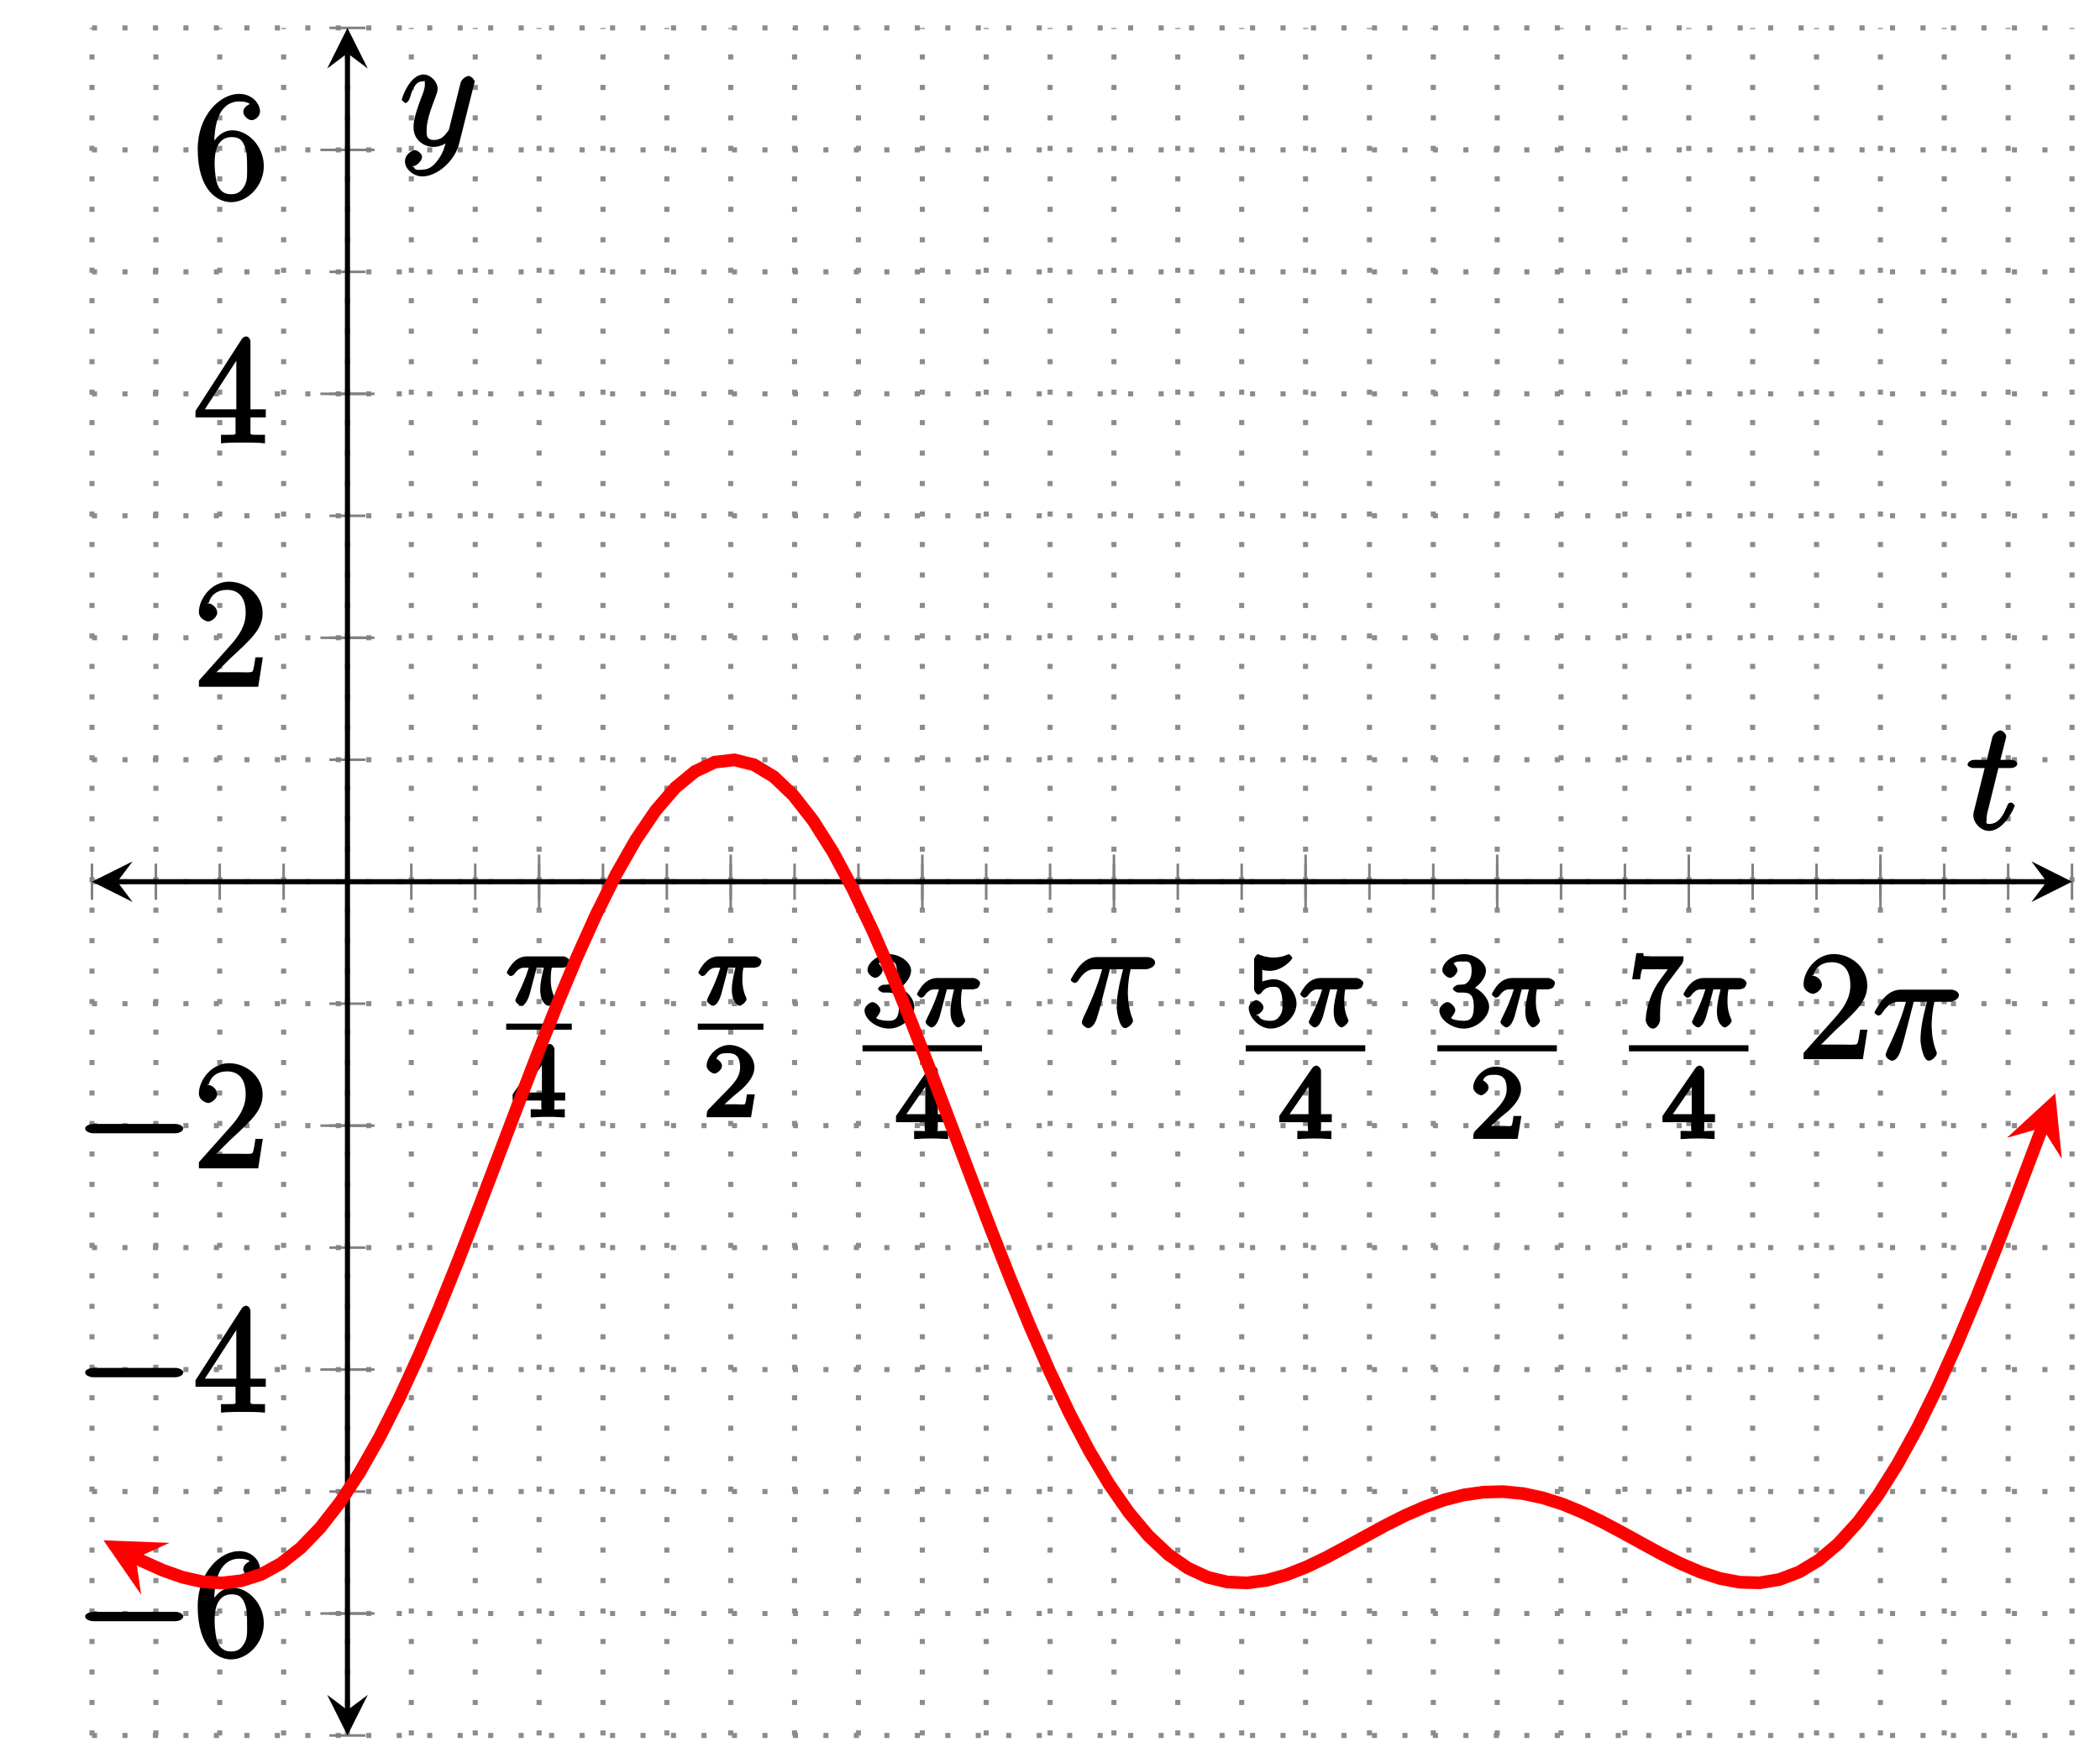 <?xml version="1.0" encoding="UTF-8"?>
<svg xmlns="http://www.w3.org/2000/svg" xmlns:xlink="http://www.w3.org/1999/xlink" width="164.83pt" height="138.42pt" viewBox="0 0 164.83 138.42" version="1.1">
<defs>
<g>
<symbol overflow="visible" id="glyph0-0">
<path style="stroke:none;" d=""/>
</symbol>
<symbol overflow="visible" id="glyph0-1">
<path style="stroke:none;" d="M 2.266 -2.906 L 2.953 -2.906 C 2.828 -2.359 2.672 -1.781 2.672 -1.188 C 2.672 -1.125 2.672 -0.781 2.766 -0.5 C 2.875 -0.172 3.141 0.078 3.281 0.078 C 3.453 0.078 3.828 -0.25 3.828 -0.453 C 3.828 -0.5 3.812 -0.516 3.781 -0.594 C 3.625 -0.953 3.5 -1.344 3.5 -1.984 C 3.5 -2.172 3.5 -2.516 3.578 -2.906 L 4.406 -2.906 C 4.531 -2.906 4.734 -2.969 4.828 -3.031 C 4.922 -3.109 5 -3.344 5 -3.391 C 5 -3.625 4.609 -3.797 4.484 -3.797 L 1.609 -3.797 C 1.438 -3.797 1 -3.75 0.609 -3.359 C 0.312 -3.078 0.047 -2.578 0.047 -2.531 C 0.047 -2.453 0.281 -2.25 0.344 -2.25 C 0.438 -2.25 0.578 -2.328 0.625 -2.391 C 1.016 -2.969 1.359 -2.906 1.531 -2.906 L 1.766 -2.906 C 1.578 -2.25 1.219 -1.406 1 -0.984 C 0.812 -0.578 0.719 -0.422 0.719 -0.344 C 0.719 -0.188 1.047 0.078 1.172 0.078 C 1.484 0.078 1.75 -0.406 1.906 -1.062 L 2.391 -2.906 Z M 2.266 -2.906 "/>
</symbol>
<symbol overflow="visible" id="glyph1-0">
<path style="stroke:none;" d=""/>
</symbol>
<symbol overflow="visible" id="glyph1-1">
<path style="stroke:none;" d="M 3.328 -5.344 C 3.328 -5.5 3.141 -5.75 2.969 -5.75 C 2.875 -5.75 2.719 -5.688 2.641 -5.562 L 0.047 -1.797 L 0.047 -1.312 L 2.297 -1.312 L 2.297 -0.828 C 2.297 -0.531 2.469 -0.625 1.844 -0.625 L 1.469 -0.625 L 1.469 0.016 C 2.344 -0.031 2.359 -0.031 2.812 -0.031 C 3.266 -0.031 3.281 -0.031 4.141 0.016 L 4.141 -0.625 L 3.781 -0.625 C 3.156 -0.625 3.328 -0.531 3.328 -0.828 L 3.328 -1.312 L 4.172 -1.312 L 4.172 -1.938 L 3.328 -1.938 Z M 2.344 -4.688 L 2.344 -1.938 L 0.859 -1.938 L 2.672 -4.562 Z M 2.344 -4.688 "/>
</symbol>
<symbol overflow="visible" id="glyph1-2">
<path style="stroke:none;" d="M 2.375 -1.688 C 2.5 -1.797 2.844 -2.062 2.969 -2.172 C 3.453 -2.625 3.984 -3.203 3.984 -3.922 C 3.984 -4.875 3 -5.672 2.016 -5.672 C 1.047 -5.672 0.234 -4.75 0.234 -4.047 C 0.234 -3.656 0.734 -3.422 0.844 -3.422 C 1.016 -3.422 1.438 -3.719 1.438 -4.031 C 1.438 -4.438 0.859 -4.625 1.016 -4.625 C 1.172 -5.016 1.531 -5.031 1.922 -5.031 C 2.656 -5.031 2.859 -4.594 2.859 -3.922 C 2.859 -3.094 2.328 -2.609 1.391 -1.656 L 0.375 -0.609 C 0.281 -0.531 0.234 -0.375 0.234 0 L 3.719 0 L 4.016 -1.797 L 3.391 -1.797 C 3.344 -1.453 3.328 -1.172 3.234 -1.031 C 3.188 -0.969 2.719 -1.016 2.594 -1.016 L 1.172 -1.016 L 1.297 -0.703 Z M 2.375 -1.688 "/>
</symbol>
<symbol overflow="visible" id="glyph1-3">
<path style="stroke:none;" d="M 2.016 -2.656 C 2.641 -2.656 2.859 -2.375 2.859 -1.547 C 2.859 -0.547 2.484 -0.438 2.062 -0.438 C 1.625 -0.438 1.141 -0.547 1.078 -0.656 C 1.031 -0.656 1.406 -1.016 1.406 -1.281 C 1.406 -1.531 1.047 -1.906 0.781 -1.906 C 0.578 -1.906 0.156 -1.578 0.156 -1.266 C 0.156 -0.516 1.156 0.172 2.078 0.172 C 3.125 0.172 4.062 -0.75 4.062 -1.547 C 4.062 -2.203 3.344 -3 2.531 -3.172 L 2.531 -2.812 C 3.156 -3.031 3.812 -3.75 3.812 -4.391 C 3.812 -5.031 2.922 -5.672 2.094 -5.672 C 1.234 -5.672 0.391 -5.016 0.391 -4.422 C 0.391 -4.125 0.781 -3.812 1 -3.812 C 1.25 -3.812 1.578 -4.172 1.578 -4.406 C 1.578 -4.688 1.141 -4.984 1.328 -4.984 C 1.438 -5.125 1.922 -5.094 2.062 -5.094 C 2.266 -5.094 2.688 -5.219 2.688 -4.391 C 2.688 -3.828 2.516 -3.625 2.406 -3.5 C 2.156 -3.25 2.109 -3.297 1.625 -3.266 C 1.469 -3.25 1.219 -3.062 1.219 -2.953 C 1.219 -2.844 1.484 -2.656 1.625 -2.656 Z M 2.016 -2.656 "/>
</symbol>
<symbol overflow="visible" id="glyph1-4">
<path style="stroke:none;" d="M 1.109 -4.484 C 1.219 -4.453 1.531 -4.359 1.875 -4.359 C 2.875 -4.359 3.656 -5.25 3.656 -5.375 C 3.656 -5.453 3.422 -5.672 3.375 -5.672 C 3.359 -5.672 3.219 -5.609 3.172 -5.594 C 2.969 -5.5 2.594 -5.406 2.172 -5.406 C 1.703 -5.406 1.312 -5.531 1.125 -5.609 C 1.109 -5.609 0.969 -5.672 0.953 -5.672 C 0.859 -5.672 0.656 -5.391 0.656 -5.25 L 0.656 -2.922 C 0.656 -2.766 0.859 -2.5 0.984 -2.5 C 1.047 -2.5 1.188 -2.578 1.234 -2.641 C 1.328 -2.766 1.5 -3.109 2.188 -3.109 C 2.625 -3.109 2.656 -2.938 2.719 -2.781 C 2.859 -2.5 2.875 -2.125 2.875 -1.812 C 2.875 -1.516 2.922 -1.219 2.703 -0.875 C 2.547 -0.625 2.359 -0.438 1.938 -0.438 C 1.422 -0.438 1.094 -0.578 1.016 -0.828 C 0.75 -0.906 0.812 -0.906 0.812 -0.906 C 1.031 -0.906 1.391 -1.234 1.391 -1.484 C 1.391 -1.781 0.984 -2.062 0.828 -2.062 C 0.672 -2.062 0.234 -1.797 0.234 -1.453 C 0.234 -0.734 1.047 0.172 1.953 0.172 C 2.953 0.172 3.984 -0.781 3.984 -1.781 C 3.984 -2.703 3.125 -3.703 2.188 -3.703 C 1.797 -3.703 1.281 -3.516 1.297 -3.531 L 1.297 -4.422 Z M 1.109 -4.484 "/>
</symbol>
<symbol overflow="visible" id="glyph1-5">
<path style="stroke:none;" d="M 4.156 -4.906 C 4.234 -5 4.281 -5.141 4.281 -5.5 L 2.078 -5.5 C 1.875 -5.5 1.641 -5.5 1.438 -5.516 C 1.016 -5.547 1.188 -5.438 1.125 -5.75 L 0.578 -5.75 L 0.25 -3.703 L 0.875 -3.703 C 0.922 -4.016 0.953 -4.438 1.078 -4.5 C 1.016 -4.484 1.625 -4.484 1.734 -4.484 L 3.047 -4.484 L 2.469 -3.688 C 1.562 -2.484 1.312 -1.094 1.312 -0.469 C 1.312 -0.375 1.5 0.172 1.875 0.172 C 2.25 0.172 2.438 -0.375 2.438 -0.469 L 2.438 -0.859 C 2.438 -2 2.578 -2.812 2.969 -3.328 Z M 4.156 -4.906 "/>
</symbol>
<symbol overflow="visible" id="glyph2-0">
<path style="stroke:none;" d=""/>
</symbol>
<symbol overflow="visible" id="glyph2-1">
<path style="stroke:none;" d="M 3.094 -4.5 L 4.25 -4.5 C 3.953 -3.312 3.75 -2.438 3.75 -1.484 C 3.75 -1.312 3.922 0.125 4.406 0.125 C 4.656 0.125 5.031 -0.25 5.031 -0.453 C 5.031 -0.516 5.031 -0.531 4.953 -0.719 C 4.625 -1.547 4.625 -2.562 4.625 -2.656 C 4.625 -2.719 4.625 -3.578 4.844 -4.5 L 6.062 -4.5 C 6.219 -4.5 6.766 -4.656 6.766 -5.031 C 6.766 -5.297 6.391 -5.453 6.172 -5.453 L 2.234 -5.453 C 1.953 -5.453 1.438 -5.406 0.891 -4.812 C 0.578 -4.469 0.141 -3.734 0.141 -3.656 C 0.141 -3.578 0.375 -3.422 0.438 -3.422 C 0.531 -3.422 0.641 -3.484 0.703 -3.562 C 1.328 -4.547 1.844 -4.5 2.141 -4.5 L 2.609 -4.5 C 2.391 -3.75 2.094 -2.719 1.141 -0.719 C 1.062 -0.531 1.016 -0.406 1.016 -0.328 C 1.016 -0.078 1.406 0.125 1.5 0.125 C 1.859 0.125 2.109 -0.328 2.25 -0.844 C 2.438 -1.453 2.438 -1.469 2.562 -1.953 L 3.219 -4.5 Z M 3.094 -4.5 "/>
</symbol>
<symbol overflow="visible" id="glyph2-2">
<path style="stroke:none;" d="M 2.406 -4.812 L 3.5 -4.812 C 3.734 -4.812 4 -4.953 4 -5.156 C 4 -5.297 3.781 -5.453 3.531 -5.453 L 2.672 -5.453 L 3.078 -7.047 C 3.125 -7.203 3.125 -7.234 3.125 -7.312 C 3.125 -7.5 2.828 -7.766 2.672 -7.766 C 2.562 -7.766 2.125 -7.578 2.031 -7.203 L 1.609 -5.453 L 0.609 -5.453 C 0.375 -5.453 0.094 -5.297 0.094 -5.062 C 0.094 -4.953 0.344 -4.812 0.578 -4.812 L 1.438 -4.812 L 0.688 -1.797 C 0.578 -1.375 0.547 -1.25 0.547 -1.094 C 0.547 -0.531 1.109 0.125 1.781 0.125 C 2.984 0.125 3.797 -1.766 3.797 -1.859 C 3.797 -1.922 3.578 -2.109 3.516 -2.109 C 3.484 -2.109 3.328 -2.062 3.297 -2.016 C 3.281 -2.016 3.234 -1.891 3.141 -1.703 C 2.891 -1.094 2.516 -0.422 1.812 -0.422 C 1.453 -0.422 1.594 -0.562 1.594 -0.828 C 1.594 -0.844 1.594 -1.062 1.625 -1.203 L 2.516 -4.812 Z M 2.406 -4.812 "/>
</symbol>
<symbol overflow="visible" id="glyph2-3">
<path style="stroke:none;" d="M 3.031 1.094 C 2.703 1.547 2.359 1.906 1.766 1.906 C 1.625 1.906 1.203 2.031 1.109 1.703 C 0.906 1.641 0.969 1.641 0.984 1.641 C 1.344 1.641 1.75 1.188 1.75 0.906 C 1.75 0.641 1.359 0.375 1.188 0.375 C 0.984 0.375 0.406 0.688 0.406 1.266 C 0.406 1.875 1.094 2.438 1.766 2.438 C 2.969 2.438 4.328 1.188 4.656 -0.125 L 5.828 -4.797 C 5.844 -4.859 5.875 -4.922 5.875 -5 C 5.875 -5.172 5.562 -5.453 5.391 -5.453 C 5.281 -5.453 4.859 -5.25 4.766 -4.891 L 3.891 -1.375 C 3.828 -1.156 3.875 -1.25 3.781 -1.109 C 3.531 -0.781 3.266 -0.422 2.688 -0.422 C 2.016 -0.422 2.109 -0.922 2.109 -1.25 C 2.109 -1.922 2.438 -2.844 2.766 -3.703 C 2.891 -4.047 2.969 -4.219 2.969 -4.453 C 2.969 -4.953 2.453 -5.562 1.859 -5.562 C 0.766 -5.562 0.156 -3.688 0.156 -3.578 C 0.156 -3.531 0.375 -3.328 0.453 -3.328 C 0.562 -3.328 0.734 -3.531 0.781 -3.688 C 1.062 -4.703 1.359 -5.031 1.828 -5.031 C 1.938 -5.031 1.969 -5.172 1.969 -4.781 C 1.969 -4.469 1.844 -4.125 1.656 -3.672 C 1.078 -2.109 1.078 -1.703 1.078 -1.422 C 1.078 -0.281 2.062 0.125 2.656 0.125 C 3 0.125 3.531 -0.031 3.844 -0.344 L 3.688 -0.516 C 3.516 0.141 3.438 0.5 3.031 1.094 Z M 3.031 1.094 "/>
</symbol>
<symbol overflow="visible" id="glyph3-0">
<path style="stroke:none;" d=""/>
</symbol>
<symbol overflow="visible" id="glyph3-1">
<path style="stroke:none;" d="M 5.266 -2.312 L 4.859 -2.312 C 4.797 -1.953 4.75 -1.406 4.625 -1.203 C 4.547 -1.094 3.984 -1.141 3.625 -1.141 L 1.406 -1.141 L 1.516 -0.891 C 1.844 -1.156 2.562 -1.922 2.875 -2.219 C 4.703 -3.891 5.422 -4.609 5.422 -5.797 C 5.422 -7.172 4.172 -8.25 2.781 -8.25 C 1.406 -8.25 0.422 -6.906 0.422 -5.875 C 0.422 -5.266 1.109 -5.125 1.141 -5.125 C 1.406 -5.125 1.859 -5.453 1.859 -5.828 C 1.859 -6.172 1.484 -6.547 1.141 -6.547 C 1.047 -6.547 1.016 -6.547 1.203 -6.609 C 1.359 -7.203 1.859 -7.609 2.625 -7.609 C 3.641 -7.609 4.094 -6.891 4.094 -5.797 C 4.094 -4.781 3.562 -4 2.875 -3.234 L 0.422 -0.484 L 0.422 0 L 5.078 0 L 5.438 -2.312 Z M 5.266 -2.312 "/>
</symbol>
<symbol overflow="visible" id="glyph3-2">
<path style="stroke:none;" d="M 1.625 -4.297 C 1.625 -7.328 2.938 -7.656 3.578 -7.656 C 4.016 -7.656 4.328 -7.562 4.391 -7.469 C 4.531 -7.469 3.906 -7.312 3.906 -6.828 C 3.906 -6.562 4.25 -6.188 4.562 -6.188 C 4.859 -6.188 5.219 -6.516 5.219 -6.859 C 5.219 -7.484 4.609 -8.25 3.578 -8.25 C 2.062 -8.25 0.328 -6.547 0.328 -3.922 C 0.328 -0.641 1.922 0.25 2.938 0.25 C 4.25 0.25 5.516 -1.031 5.516 -2.578 C 5.516 -4.172 4.25 -5.391 3.047 -5.391 C 1.984 -5.391 1.422 -4.312 1.297 -3.984 L 1.625 -3.984 Z M 2.938 -0.375 C 2.188 -0.375 1.984 -0.891 1.875 -1.141 C 1.766 -1.453 1.656 -2.031 1.656 -2.875 C 1.656 -3.812 1.922 -4.859 3 -4.859 C 3.656 -4.859 3.844 -4.547 4.016 -4.141 C 4.203 -3.703 4.203 -3.109 4.203 -2.594 C 4.203 -1.984 4.25 -1.547 4.031 -1.094 C 3.734 -0.531 3.422 -0.375 2.938 -0.375 Z M 2.938 -0.375 "/>
</symbol>
<symbol overflow="visible" id="glyph3-3">
<path style="stroke:none;" d="M 4.469 -7.922 C 4.469 -8.156 4.312 -8.359 4.141 -8.359 C 4.047 -8.359 3.891 -8.312 3.797 -8.172 L 0.156 -2.516 L 0.156 -2 L 3.297 -2 L 3.297 -1.047 C 3.297 -0.609 3.438 -0.641 2.562 -0.641 L 2.156 -0.641 L 2.156 0.031 C 2.609 -0.031 3.547 -0.031 3.891 -0.031 C 4.219 -0.031 5.172 -0.031 5.609 0.031 L 5.609 -0.641 L 5.219 -0.641 C 4.344 -0.641 4.469 -0.609 4.469 -1.047 L 4.469 -2 L 5.672 -2 L 5.672 -2.641 L 4.469 -2.641 Z M 3.359 -7 L 3.359 -2.641 L 0.891 -2.641 L 3.641 -6.891 Z M 3.359 -7 "/>
</symbol>
<symbol overflow="visible" id="glyph4-0">
<path style="stroke:none;" d=""/>
</symbol>
<symbol overflow="visible" id="glyph4-1">
<path style="stroke:none;" d="M 7.875 -2.75 C 8.078 -2.75 8.484 -2.875 8.484 -3.125 C 8.484 -3.359 8.078 -3.484 7.875 -3.484 L 1.406 -3.484 C 1.203 -3.484 0.781 -3.359 0.781 -3.125 C 0.781 -2.875 1.203 -2.75 1.406 -2.75 Z M 7.875 -2.75 "/>
</symbol>
</g>
<clipPath id="clip1">
  <path d="M 7.219 45 L 162.637 45 L 162.637 136.23 L 7.219 136.23 Z M 7.219 45 "/>
</clipPath>
</defs>
<g id="surface1">
<path style="fill:none;stroke-width:0.399;stroke-linecap:butt;stroke-linejoin:miter;stroke:rgb(54.999%,54.999%,54.999%);stroke-opacity:1;stroke-dasharray:0.399,1.993;stroke-miterlimit:10;" d="M -0.001 -0 L -0.001 134.039 M 5.014 -0 L 5.014 134.039 M 10.026 -0 L 10.026 134.039 M 15.042 -0 L 15.042 134.039 M 20.053 -0 L 20.053 134.039 M 25.065 -0 L 25.065 134.039 M 30.081 -0 L 30.081 134.039 M 35.093 -0 L 35.093 134.039 M 40.108 -0 L 40.108 134.039 M 45.12 -0 L 45.12 134.039 M 50.135 -0 L 50.135 134.039 M 55.147 -0 L 55.147 134.039 M 60.159 -0 L 60.159 134.039 M 65.175 -0 L 65.175 134.039 M 70.186 -0 L 70.186 134.039 M 75.202 -0 L 75.202 134.039 M 80.214 -0 L 80.214 134.039 M 85.225 -0 L 85.225 134.039 M 90.241 -0 L 90.241 134.039 M 95.253 -0 L 95.253 134.039 M 100.268 -0 L 100.268 134.039 M 105.28 -0 L 105.28 134.039 M 110.296 -0 L 110.296 134.039 M 115.307 -0 L 115.307 134.039 M 120.319 -0 L 120.319 134.039 M 125.335 -0 L 125.335 134.039 M 130.346 -0 L 130.346 134.039 M 135.362 -0 L 135.362 134.039 M 140.374 -0 L 140.374 134.039 M 145.385 -0 L 145.385 134.039 M 150.401 -0 L 150.401 134.039 M 155.413 -0 L 155.413 134.039 " transform="matrix(1,0,0,-1,7.22,136.23)"/>
<path style="fill:none;stroke-width:0.399;stroke-linecap:butt;stroke-linejoin:miter;stroke:rgb(54.999%,54.999%,54.999%);stroke-opacity:1;stroke-dasharray:0.399,1.993;stroke-miterlimit:10;" d="M -0.001 -0 L 155.417 -0 M -0.001 9.574 L 155.417 9.574 M -0.001 19.148 L 155.417 19.148 M -0.001 28.722 L 155.417 28.722 M -0.001 38.296 L 155.417 38.296 M -0.001 47.871 L 155.417 47.871 M -0.001 57.445 L 155.417 57.445 M -0.001 67.019 L 155.417 67.019 M -0.001 76.593 L 155.417 76.593 M -0.001 86.168 L 155.417 86.168 M -0.001 95.742 L 155.417 95.742 M -0.001 105.316 L 155.417 105.316 M -0.001 114.89 L 155.417 114.89 M -0.001 124.464 L 155.417 124.464 M -0.001 134.039 L 155.417 134.039 " transform="matrix(1,0,0,-1,7.22,136.23)"/>
<path style="fill:none;stroke-width:0.199;stroke-linecap:butt;stroke-linejoin:miter;stroke:rgb(50%,50%,50%);stroke-opacity:1;stroke-miterlimit:10;" d="M -0.001 65.601 L -0.001 68.437 M 5.014 65.601 L 5.014 68.437 M 10.026 65.601 L 10.026 68.437 M 15.042 65.601 L 15.042 68.437 M 20.053 65.601 L 20.053 68.437 M 25.065 65.601 L 25.065 68.437 M 30.081 65.601 L 30.081 68.437 M 35.093 65.601 L 35.093 68.437 M 40.108 65.601 L 40.108 68.437 M 45.12 65.601 L 45.12 68.437 M 50.135 65.601 L 50.135 68.437 M 55.147 65.601 L 55.147 68.437 M 60.159 65.601 L 60.159 68.437 M 65.175 65.601 L 65.175 68.437 M 70.186 65.601 L 70.186 68.437 M 75.202 65.601 L 75.202 68.437 M 80.214 65.601 L 80.214 68.437 M 85.225 65.601 L 85.225 68.437 M 90.241 65.601 L 90.241 68.437 M 95.253 65.601 L 95.253 68.437 M 100.268 65.601 L 100.268 68.437 M 105.28 65.601 L 105.28 68.437 M 110.296 65.601 L 110.296 68.437 M 115.307 65.601 L 115.307 68.437 M 120.319 65.601 L 120.319 68.437 M 125.335 65.601 L 125.335 68.437 M 130.346 65.601 L 130.346 68.437 M 135.362 65.601 L 135.362 68.437 M 140.374 65.601 L 140.374 68.437 M 145.385 65.601 L 145.385 68.437 M 150.401 65.601 L 150.401 68.437 M 155.413 65.601 L 155.413 68.437 " transform="matrix(1,0,0,-1,7.22,136.23)"/>
<path style="fill:none;stroke-width:0.199;stroke-linecap:butt;stroke-linejoin:miter;stroke:rgb(50%,50%,50%);stroke-opacity:1;stroke-miterlimit:10;" d="M 35.093 64.894 L 35.093 69.144 M 50.135 64.894 L 50.135 69.144 M 65.175 64.894 L 65.175 69.144 M 80.214 64.894 L 80.214 69.144 M 95.257 64.894 L 95.257 69.144 M 110.296 64.894 L 110.296 69.144 M 125.335 64.894 L 125.335 69.144 M 140.378 64.894 L 140.378 69.144 " transform="matrix(1,0,0,-1,7.22,136.23)"/>
<path style="fill:none;stroke-width:0.199;stroke-linecap:butt;stroke-linejoin:miter;stroke:rgb(50%,50%,50%);stroke-opacity:1;stroke-miterlimit:10;" d="M 18.635 -0 L 21.471 -0 M 18.635 9.574 L 21.471 9.574 M 18.635 19.148 L 21.471 19.148 M 18.635 28.722 L 21.471 28.722 M 18.635 38.296 L 21.471 38.296 M 18.635 47.871 L 21.471 47.871 M 18.635 57.445 L 21.471 57.445 M 18.635 67.019 L 21.471 67.019 M 18.635 76.593 L 21.471 76.593 M 18.635 86.168 L 21.471 86.168 M 18.635 95.742 L 21.471 95.742 M 18.635 105.316 L 21.471 105.316 M 18.635 114.89 L 21.471 114.89 M 18.635 124.464 L 21.471 124.464 M 18.635 134.039 L 21.471 134.039 " transform="matrix(1,0,0,-1,7.22,136.23)"/>
<path style="fill:none;stroke-width:0.199;stroke-linecap:butt;stroke-linejoin:miter;stroke:rgb(50%,50%,50%);stroke-opacity:1;stroke-miterlimit:10;" d="M 17.928 9.574 L 22.178 9.574 M 17.928 28.722 L 22.178 28.722 M 17.928 47.871 L 22.178 47.871 M 17.928 86.168 L 22.178 86.168 M 17.928 105.316 L 22.178 105.316 M 17.928 124.464 L 22.178 124.464 " transform="matrix(1,0,0,-1,7.22,136.23)"/>
<path style="fill:none;stroke-width:0.399;stroke-linecap:butt;stroke-linejoin:miter;stroke:rgb(0%,0%,0%);stroke-opacity:1;stroke-miterlimit:10;" d="M 1.991 67.019 L 153.425 67.019 " transform="matrix(1,0,0,-1,7.22,136.23)"/>
<path style=" stroke:none;fill-rule:nonzero;fill:rgb(0%,0%,0%);fill-opacity:1;" d="M 7.219 69.211 L 10.406 70.805 L 9.211 69.211 L 10.406 67.617 "/>
<path style=" stroke:none;fill-rule:nonzero;fill:rgb(0%,0%,0%);fill-opacity:1;" d="M 162.637 69.211 L 159.449 67.617 L 160.645 69.211 L 159.449 70.805 "/>
<path style="fill:none;stroke-width:0.399;stroke-linecap:butt;stroke-linejoin:miter;stroke:rgb(0%,0%,0%);stroke-opacity:1;stroke-miterlimit:10;" d="M 20.053 1.992 L 20.053 132.046 " transform="matrix(1,0,0,-1,7.22,136.23)"/>
<path style=" stroke:none;fill-rule:nonzero;fill:rgb(0%,0%,0%);fill-opacity:1;" d="M 27.273 136.23 L 28.867 133.043 L 27.273 134.238 L 25.68 133.043 "/>
<path style=" stroke:none;fill-rule:nonzero;fill:rgb(0%,0%,0%);fill-opacity:1;" d="M 27.273 2.191 L 25.68 5.379 L 27.273 4.184 L 28.867 5.379 "/>
<g style="fill:rgb(0%,0%,0%);fill-opacity:1;">
  <use xlink:href="#glyph0-1" x="39.73" y="78.87"/>
</g>
<path style="fill:none;stroke-width:0.478;stroke-linecap:butt;stroke-linejoin:miter;stroke:rgb(0%,0%,0%);stroke-opacity:1;stroke-miterlimit:10;" d="M -58.36 -61.04 L -53.211 -61.04 " transform="matrix(1,0,0,-1,98.09,19.55)"/>
<g style="fill:rgb(0%,0%,0%);fill-opacity:1;">
  <use xlink:href="#glyph1-1" x="40.19" y="87.7"/>
</g>
<g style="fill:rgb(0%,0%,0%);fill-opacity:1;">
  <use xlink:href="#glyph0-1" x="54.77" y="78.87"/>
</g>
<path style="fill:none;stroke-width:0.478;stroke-linecap:butt;stroke-linejoin:miter;stroke:rgb(0%,0%,0%);stroke-opacity:1;stroke-miterlimit:10;" d="M -58.36 -61.04 L -53.208 -61.04 " transform="matrix(1,0,0,-1,113.13,19.55)"/>
<g style="fill:rgb(0%,0%,0%);fill-opacity:1;">
  <use xlink:href="#glyph1-2" x="55.23" y="87.7"/>
</g>
<g style="fill:rgb(0%,0%,0%);fill-opacity:1;">
  <use xlink:href="#glyph1-3" x="67.7" y="80.57"/>
</g>
<g style="fill:rgb(0%,0%,0%);fill-opacity:1;">
  <use xlink:href="#glyph0-1" x="71.93" y="80.57"/>
</g>
<path style="fill:none;stroke-width:0.478;stroke-linecap:butt;stroke-linejoin:miter;stroke:rgb(0%,0%,0%);stroke-opacity:1;stroke-miterlimit:10;" d="M -58.361 -61.039 L -48.982 -61.039 " transform="matrix(1,0,0,-1,126.06,21.25)"/>
<g style="fill:rgb(0%,0%,0%);fill-opacity:1;">
  <use xlink:href="#glyph1-1" x="70.28" y="89.4"/>
</g>
<g style="fill:rgb(0%,0%,0%);fill-opacity:1;">
  <use xlink:href="#glyph2-1" x="83.9" y="80.58"/>
</g>
<g style="fill:rgb(0%,0%,0%);fill-opacity:1;">
  <use xlink:href="#glyph1-4" x="97.78" y="80.57"/>
</g>
<g style="fill:rgb(0%,0%,0%);fill-opacity:1;">
  <use xlink:href="#glyph0-1" x="102.01" y="80.57"/>
</g>
<path style="fill:none;stroke-width:0.478;stroke-linecap:butt;stroke-linejoin:miter;stroke:rgb(0%,0%,0%);stroke-opacity:1;stroke-miterlimit:10;" d="M -58.359 -61.039 L -48.98 -61.039 " transform="matrix(1,0,0,-1,156.14,21.25)"/>
<g style="fill:rgb(0%,0%,0%);fill-opacity:1;">
  <use xlink:href="#glyph1-1" x="100.36" y="89.4"/>
</g>
<g style="fill:rgb(0%,0%,0%);fill-opacity:1;">
  <use xlink:href="#glyph1-3" x="112.82" y="80.57"/>
</g>
<g style="fill:rgb(0%,0%,0%);fill-opacity:1;">
  <use xlink:href="#glyph0-1" x="117.05" y="80.57"/>
</g>
<path style="fill:none;stroke-width:0.478;stroke-linecap:butt;stroke-linejoin:miter;stroke:rgb(0%,0%,0%);stroke-opacity:1;stroke-miterlimit:10;" d="M -58.36 -61.039 L -48.981 -61.039 " transform="matrix(1,0,0,-1,171.18,21.25)"/>
<g style="fill:rgb(0%,0%,0%);fill-opacity:1;">
  <use xlink:href="#glyph1-2" x="115.4" y="89.4"/>
</g>
<g style="fill:rgb(0%,0%,0%);fill-opacity:1;">
  <use xlink:href="#glyph1-5" x="127.86" y="80.57"/>
</g>
<g style="fill:rgb(0%,0%,0%);fill-opacity:1;">
  <use xlink:href="#glyph0-1" x="132.09" y="80.57"/>
</g>
<path style="fill:none;stroke-width:0.478;stroke-linecap:butt;stroke-linejoin:miter;stroke:rgb(0%,0%,0%);stroke-opacity:1;stroke-miterlimit:10;" d="M -58.361 -61.039 L -48.982 -61.039 " transform="matrix(1,0,0,-1,186.22,21.25)"/>
<g style="fill:rgb(0%,0%,0%);fill-opacity:1;">
  <use xlink:href="#glyph1-1" x="130.44" y="89.4"/>
</g>
<g style="fill:rgb(0%,0%,0%);fill-opacity:1;">
  <use xlink:href="#glyph3-1" x="141.14" y="83.14"/>
</g>
<g style="fill:rgb(0%,0%,0%);fill-opacity:1;">
  <use xlink:href="#glyph2-1" x="146.99" y="83.14"/>
</g>
<g style="fill:rgb(0%,0%,0%);fill-opacity:1;">
  <use xlink:href="#glyph4-1" x="5.9" y="130.01"/>
</g>
<g style="fill:rgb(0%,0%,0%);fill-opacity:1;">
  <use xlink:href="#glyph3-2" x="15.19" y="130.01"/>
</g>
<g style="fill:rgb(0%,0%,0%);fill-opacity:1;">
  <use xlink:href="#glyph4-1" x="5.9" y="110.86"/>
</g>
<g style="fill:rgb(0%,0%,0%);fill-opacity:1;">
  <use xlink:href="#glyph3-3" x="15.19" y="110.86"/>
</g>
<g style="fill:rgb(0%,0%,0%);fill-opacity:1;">
  <use xlink:href="#glyph4-1" x="5.9" y="91.71"/>
</g>
<g style="fill:rgb(0%,0%,0%);fill-opacity:1;">
  <use xlink:href="#glyph3-1" x="15.19" y="91.71"/>
</g>
<g style="fill:rgb(0%,0%,0%);fill-opacity:1;">
  <use xlink:href="#glyph3-1" x="15.19" y="53.91"/>
</g>
<g style="fill:rgb(0%,0%,0%);fill-opacity:1;">
  <use xlink:href="#glyph3-3" x="15.19" y="34.77"/>
</g>
<g style="fill:rgb(0%,0%,0%);fill-opacity:1;">
  <use xlink:href="#glyph3-2" x="15.19" y="15.62"/>
</g>
<g clip-path="url(#clip1)" clip-rule="nonzero">
<path style="fill:none;stroke-width:0.996;stroke-linecap:butt;stroke-linejoin:miter;stroke:rgb(100%,0%,0%);stroke-opacity:1;stroke-miterlimit:10;" d="M 3.448 13.925 L 2.452 14.468 L 3.999 13.671 L 5.546 12.972 L 7.093 12.425 L 8.639 12.074 L 10.19 11.968 L 11.737 12.148 L 13.284 12.648 L 14.831 13.496 L 16.378 14.714 L 17.925 16.316 L 19.471 18.304 L 21.022 20.671 L 22.569 23.402 L 24.116 26.468 L 25.663 29.835 L 27.21 33.46 L 28.757 37.292 L 30.303 41.273 L 31.854 45.339 L 33.401 49.417 L 34.948 53.441 L 36.495 57.343 L 38.042 61.046 L 39.589 64.48 L 41.139 67.593 L 42.686 70.312 L 44.233 72.593 L 45.78 74.394 L 47.327 75.668 L 48.874 76.402 L 50.421 76.582 L 51.971 76.195 L 53.518 75.257 L 55.065 73.781 L 56.612 71.8 L 58.159 69.351 L 59.706 66.476 L 61.253 63.238 L 62.803 59.695 L 64.35 55.91 L 65.897 51.957 L 67.444 47.902 L 68.991 43.82 L 70.538 39.781 L 72.085 35.847 L 73.635 32.085 L 75.182 28.558 L 76.729 25.289 L 78.276 22.343 L 79.823 19.746 L 81.37 17.519 L 82.917 15.679 L 84.468 14.218 L 86.014 13.14 L 87.561 12.421 L 89.108 12.046 L 90.655 11.976 L 92.202 12.179 L 93.749 12.609 L 95.3 13.218 L 96.846 13.957 L 98.393 14.781 L 99.94 15.632 L 101.487 16.472 L 103.034 17.253 L 104.585 17.933 L 106.132 18.488 L 107.678 18.882 L 109.225 19.101 L 110.772 19.14 L 112.319 18.988 L 113.866 18.656 L 115.417 18.164 L 116.964 17.527 L 118.51 16.781 L 120.057 15.96 L 121.604 15.109 L 123.151 14.265 L 124.698 13.488 L 126.249 12.824 L 127.796 12.32 L 129.343 12.027 L 130.889 11.984 L 132.436 12.238 L 133.983 12.824 L 135.53 13.757 L 137.081 15.07 L 138.628 16.769 L 140.175 18.847 L 141.721 21.308 L 143.268 24.117 L 144.815 27.261 L 146.362 30.699 L 147.913 34.378 L 149.46 38.261 L 151.007 42.257 L 152.553 46.339 L 153.073 47.707 " transform="matrix(1,0,0,-1,7.22,136.23)"/>
</g>
<path style=" stroke:none;fill-rule:nonzero;fill:rgb(100%,0%,0%);fill-opacity:1;" d="M 8.125 120.914 L 11.078 125.176 L 10.668 122.305 L 13.305 121.109 "/>
<path style=" stroke:none;fill-rule:nonzero;fill:rgb(100%,0%,0%);fill-opacity:1;" d="M 161.32 85.824 L 157.516 89.32 L 160.293 88.523 L 161.836 90.965 "/>
<g style="fill:rgb(0%,0%,0%);fill-opacity:1;">
  <use xlink:href="#glyph2-2" x="154.34" y="65.1"/>
</g>
<g style="fill:rgb(0%,0%,0%);fill-opacity:1;">
  <use xlink:href="#glyph2-3" x="31.38" y="11.41"/>
</g>
</g>
</svg>
